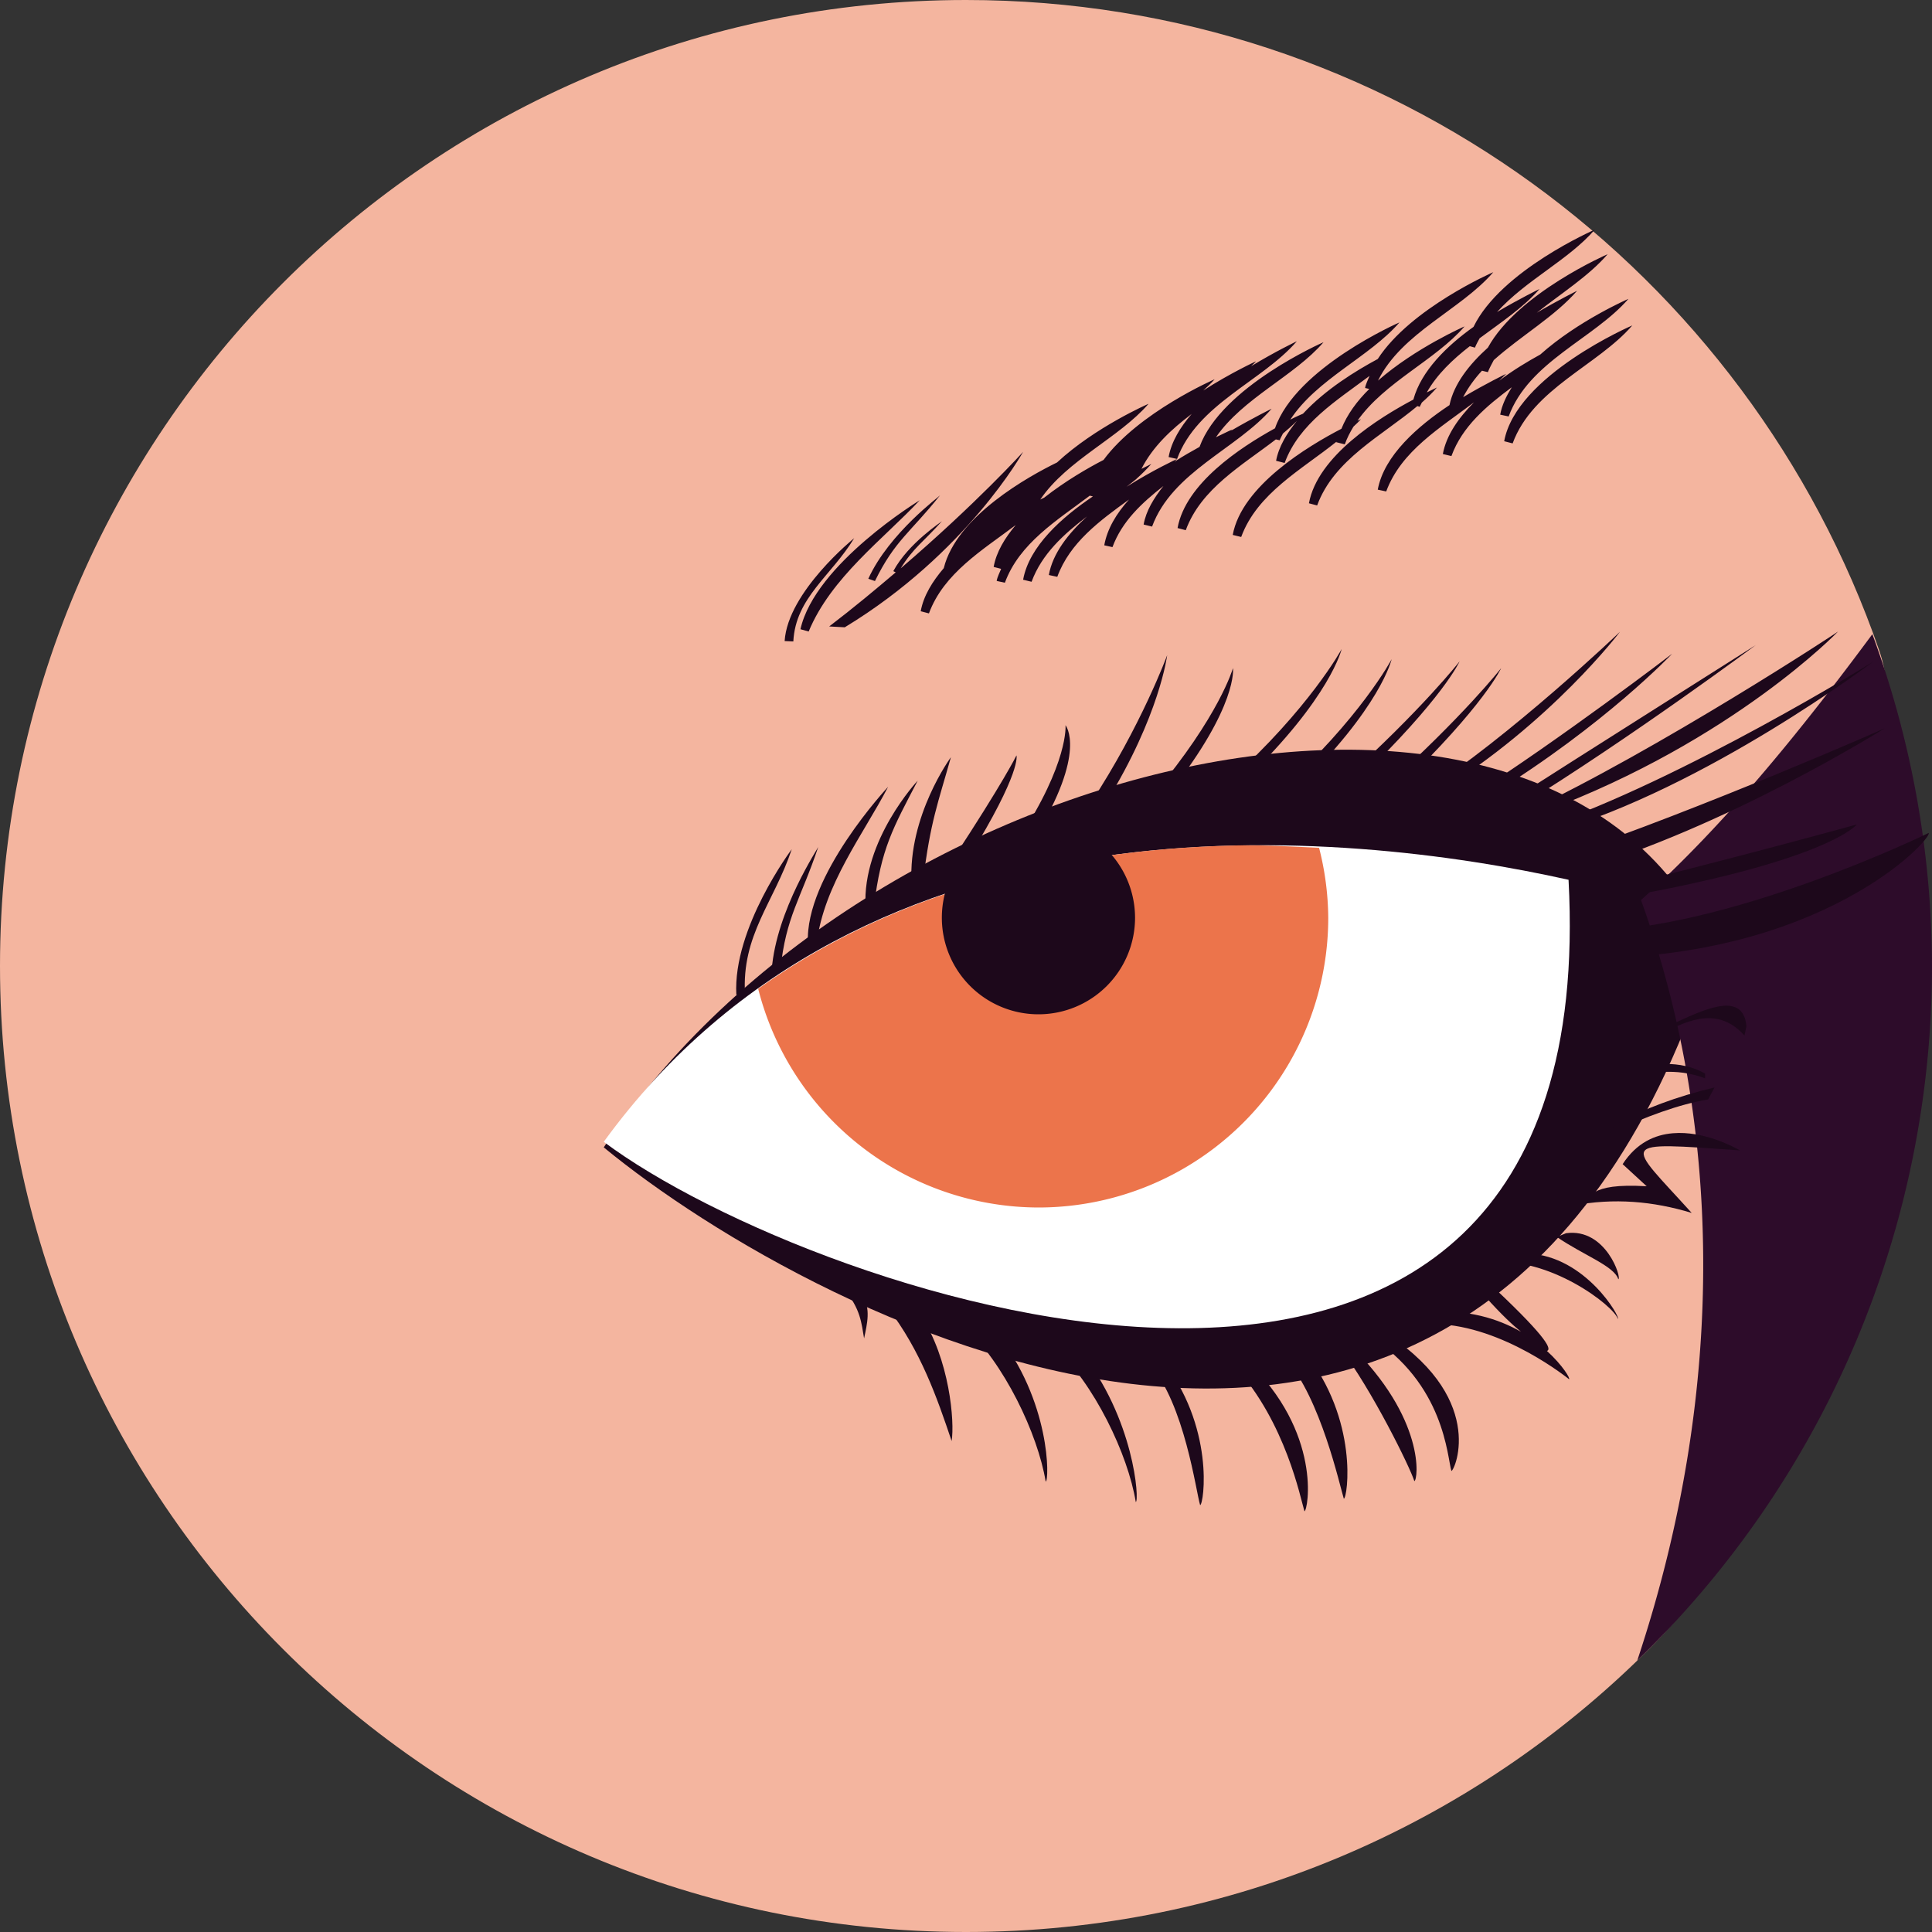 <svg xmlns="http://www.w3.org/2000/svg" width="16" height="16" version="1.1">
 <rect width="100%" height="100%" fill="#333333" stroke="none"/>
 <path style="fill:#f4b59f" d="M 15.115,8.101 C 15.115,10.316 15.099,12.221 13.644,13.669 12.198,15.11 10.203,16 8,16 3.582,16 0,12.418 0,8 0,3.582 3.582,0 8,0 11.503,0 14.48,2.252 15.563,5.387 15.846,6.206 15.115,7.185 15.115,8.101 Z"/>
 <path style="fill:#1d081b" d="M 14.19,7.854 C 12.301,13.89 6.74,10.934 5,9.502 7.172,6.213 12.857,4.9 14.19,7.854 Z"/>
 <path style="fill:#2d0c2a" d="M 15.506,5.252 C 14.901,6.069 14.276,6.837 13.59,7.454 14.241,9.257 14.323,11.456 13.559,13.752 A 8,8 0 0 0 16,8 8,8 0 0 0 15.506,5.252 Z"/>
 <path style="fill:#1d081b" d="M 13.207 1.902 C 13.207 1.902 12.429 2.24 12.203 2.707 C 11.981 2.865 11.769 3.073 11.705 3.309 C 11.42 3.46 10.912 3.776 10.84 4.168 L 10.908 4.186 C 11.047 3.806 11.443 3.61 11.738 3.363 L 11.758 3.369 C 11.762 3.357 11.77 3.346 11.775 3.334 C 11.82 3.294 11.863 3.253 11.9 3.209 C 11.9 3.209 11.848 3.235 11.816 3.25 C 11.902 3.098 12.031 2.977 12.172 2.867 L 12.215 2.879 C 12.225 2.851 12.241 2.826 12.254 2.801 C 12.432 2.669 12.617 2.546 12.75 2.393 C 12.75 2.393 12.587 2.472 12.398 2.584 C 12.633 2.322 12.99 2.153 13.207 1.902 z M 13.314 2.105 C 13.314 2.105 12.568 2.429 12.322 2.879 C 12.168 3.018 12.041 3.178 12.004 3.355 C 11.743 3.528 11.462 3.772 11.41 4.055 L 11.48 4.07 C 11.604 3.734 11.929 3.543 12.207 3.332 C 12.08 3.46 11.978 3.603 11.949 3.76 L 12.02 3.777 C 12.11 3.531 12.31 3.363 12.52 3.207 C 12.475 3.28 12.438 3.355 12.424 3.434 L 12.494 3.449 C 12.661 2.995 13.198 2.807 13.486 2.475 C 13.486 2.475 13.069 2.656 12.756 2.936 C 12.651 2.994 12.536 3.062 12.414 3.154 C 12.434 3.135 12.455 3.116 12.473 3.096 C 12.473 3.096 12.308 3.175 12.117 3.289 C 12.159 3.209 12.212 3.136 12.273 3.07 L 12.322 3.082 C 12.335 3.047 12.354 3.015 12.371 2.982 C 12.597 2.78 12.876 2.621 13.061 2.408 C 13.061 2.408 12.907 2.484 12.727 2.59 C 12.931 2.428 13.158 2.286 13.314 2.105 z M 12.367 2.254 C 12.367 2.254 11.683 2.551 11.41 2.973 C 11.228 3.071 10.978 3.224 10.791 3.426 C 10.779 3.431 10.741 3.447 10.686 3.475 C 10.907 3.138 11.341 2.957 11.59 2.67 C 11.59 2.67 10.733 3.043 10.559 3.547 C 10.267 3.708 9.819 4.005 9.752 4.373 L 9.82 4.391 C 9.946 4.047 10.285 3.855 10.566 3.639 L 10.598 3.646 C 10.605 3.626 10.616 3.609 10.625 3.59 C 10.665 3.557 10.704 3.522 10.74 3.486 C 10.657 3.589 10.59 3.698 10.568 3.816 L 10.639 3.834 C 10.759 3.507 11.069 3.318 11.342 3.113 C 11.329 3.146 11.311 3.179 11.305 3.213 L 11.34 3.221 C 11.238 3.321 11.157 3.432 11.109 3.551 C 10.831 3.695 10.283 4.025 10.209 4.43 L 10.279 4.447 C 10.412 4.085 10.779 3.89 11.068 3.658 C 11.068 3.66 11.067 3.661 11.066 3.662 L 11.137 3.68 C 11.156 3.627 11.181 3.579 11.209 3.533 C 11.23 3.513 11.253 3.492 11.271 3.471 C 11.271 3.471 11.246 3.483 11.242 3.484 C 11.468 3.163 11.886 2.984 12.129 2.703 C 12.129 2.703 11.724 2.88 11.412 3.152 C 11.609 2.754 12.097 2.567 12.367 2.254 z M 13.518 2.695 C 13.518 2.695 12.557 3.108 12.457 3.654 L 12.527 3.672 C 12.694 3.217 13.23 3.028 13.518 2.695 z M 10.74 2.826 C 10.74 2.826 10.563 2.91 10.361 3.033 C 10.375 3.019 10.39 3.007 10.402 2.992 C 10.402 2.992 10.194 3.087 9.965 3.234 C 9.998 3.204 10.03 3.174 10.059 3.141 C 10.059 3.141 9.43 3.414 9.139 3.809 C 9.011 3.875 8.822 3.984 8.648 4.121 C 8.642 4.124 8.626 4.132 8.615 4.137 C 8.839 3.808 9.266 3.628 9.512 3.344 C 9.512 3.344 9.07 3.536 8.754 3.83 C 8.522 3.943 7.922 4.274 7.816 4.705 C 7.722 4.815 7.648 4.934 7.625 5.062 L 7.693 5.08 C 7.816 4.747 8.136 4.556 8.412 4.348 C 8.322 4.455 8.251 4.571 8.229 4.695 L 8.291 4.711 C 8.278 4.744 8.26 4.776 8.254 4.811 L 8.322 4.826 C 8.442 4.499 8.753 4.31 9.025 4.105 L 9.051 4.111 C 8.795 4.283 8.523 4.524 8.473 4.801 L 8.543 4.818 C 8.628 4.588 8.808 4.425 9.002 4.277 C 8.848 4.418 8.718 4.582 8.686 4.762 L 8.756 4.777 C 8.86 4.493 9.107 4.313 9.35 4.137 C 9.246 4.252 9.169 4.38 9.145 4.516 L 9.213 4.531 C 9.292 4.317 9.456 4.165 9.635 4.025 C 9.556 4.125 9.491 4.23 9.471 4.344 L 9.541 4.361 C 9.708 3.907 10.243 3.718 10.531 3.385 C 10.531 3.385 10.376 3.461 10.193 3.568 C 10.197 3.564 10.202 3.561 10.205 3.557 C 10.205 3.557 10.146 3.583 10.07 3.621 C 10.295 3.295 10.716 3.117 10.961 2.834 C 10.961 2.834 10.116 3.202 9.934 3.701 C 9.867 3.739 9.803 3.773 9.727 3.824 C 9.733 3.817 9.742 3.808 9.748 3.801 C 9.748 3.801 9.55 3.892 9.33 4.031 C 9.356 4.01 9.384 3.99 9.408 3.969 L 9.41 3.969 L 9.41 3.967 C 9.455 3.927 9.497 3.885 9.535 3.842 C 9.535 3.842 9.485 3.868 9.453 3.883 C 9.547 3.698 9.7 3.556 9.869 3.428 C 9.775 3.537 9.701 3.657 9.678 3.785 L 9.748 3.801 C 9.915 3.346 10.452 3.159 10.74 2.826 z M 8.473 3.742 C 8.473 3.743 8.087 4.169 7.459 4.707 C 7.563 4.538 7.648 4.487 7.801 4.316 C 7.802 4.319 7.523 4.497 7.398 4.73 L 7.418 4.74 C 7.247 4.885 7.07 5.033 6.867 5.188 L 6.996 5.195 C 8.007 4.582 8.473 3.742 8.473 3.742 z M 7.785 4.102 C 7.788 4.106 7.365 4.412 7.191 4.793 L 7.246 4.812 C 7.41 4.476 7.542 4.408 7.785 4.102 z M 7.617 4.143 C 7.617 4.143 6.75 4.669 6.629 5.211 L 6.697 5.23 C 6.882 4.783 7.316 4.464 7.617 4.143 z M 7.074 4.457 C 7.074 4.457 6.524 4.9 6.498 5.309 L 6.57 5.312 C 6.589 4.948 6.883 4.771 7.074 4.457 z M 15.223 5.229 C 15.236 5.225 13.73 6.212 12.627 6.73 L 12.791 6.719 C 14.354 6.134 15.223 5.229 15.223 5.229 z M 13.416 5.232 C 13.416 5.233 12.504 6.103 11.775 6.57 L 11.904 6.566 C 12.845 5.987 13.416 5.233 13.416 5.232 z M 14.541 5.342 C 14.541 5.343 13.135 6.23 12.406 6.697 L 12.57 6.688 C 13.511 6.108 14.541 5.342 14.541 5.342 z M 11.111 5.375 C 11.112 5.376 10.84 5.871 10.188 6.459 L 10.316 6.455 C 11.019 5.777 11.111 5.375 11.111 5.375 z M 13.848 5.414 C 13.848 5.415 12.919 6.123 12.189 6.59 L 12.354 6.58 C 13.295 6 13.848 5.414 13.848 5.414 z M 9.666 5.426 C 9.666 5.427 9.448 6.018 9.035 6.646 L 9.162 6.643 C 9.604 5.926 9.666 5.426 9.666 5.426 z M 11.525 5.459 C 11.526 5.46 11.258 5.957 10.605 6.545 L 10.732 6.539 C 11.435 5.861 11.525 5.459 11.525 5.459 z M 12.088 5.477 C 12.088 5.477 11.776 5.877 11.123 6.465 L 11.25 6.459 C 11.953 5.781 12.088 5.477 12.088 5.477 z M 15.516 5.477 C 15.529 5.473 13.935 6.458 12.77 6.854 L 12.846 6.896 C 14.129 6.526 15.516 5.477 15.516 5.477 z M 10.211 5.533 C 10.211 5.534 10.097 5.931 9.557 6.572 L 9.686 6.566 C 10.255 5.845 10.211 5.533 10.211 5.533 z M 12.432 5.533 C 12.432 5.534 12.118 5.933 11.465 6.521 L 11.594 6.516 C 12.296 5.838 12.432 5.533 12.432 5.533 z M 8.824 6.006 C 8.825 6.007 8.85 6.317 8.438 6.945 L 8.566 6.941 C 9.008 6.225 8.824 6.006 8.824 6.006 z M 15.609 6.031 C 15.623 6.027 14.099 6.696 12.934 7.092 L 13.02 7.225 C 14.303 6.854 15.609 6.031 15.609 6.031 z M 8.418 6.256 C 8.418 6.257 8.307 6.481 7.895 7.109 L 8.021 7.105 C 8.463 6.389 8.418 6.256 8.418 6.256 z M 7.875 6.271 C 7.875 6.271 7.519 6.756 7.549 7.311 L 7.646 7.287 C 7.704 6.806 7.77 6.645 7.875 6.271 z M 7.6 6.465 C 7.6 6.465 7.139 6.956 7.168 7.51 L 7.238 7.508 C 7.295 7.027 7.397 6.855 7.6 6.465 z M 7.355 6.516 C 7.355 6.516 6.662 7.256 6.691 7.811 L 6.764 7.811 C 6.821 7.33 7.152 6.906 7.355 6.516 z M 15.377 6.828 C 15.39 6.824 14.268 7.136 13.141 7.406 L 13.273 7.459 C 15.135 7.145 15.377 6.828 15.377 6.828 z M 15.973 6.898 C 15.973 6.898 14.304 7.714 13.1 7.713 L 13.086 7.936 C 15.085 7.95 16.001 6.95 15.973 6.898 z M 6.777 7.012 C 6.782 7.016 6.43 7.533 6.391 8.031 L 6.463 8.031 C 6.509 7.587 6.629 7.454 6.777 7.012 z M 6.557 7.033 C 6.557 7.033 6.068 7.684 6.098 8.238 L 6.17 8.236 C 6.14 7.743 6.409 7.475 6.557 7.033 z M 14.266 8.33 C 14.06 8.351 13.749 8.553 13.6 8.576 L 13.6 8.621 C 13.81 8.575 14.154 8.249 14.447 8.576 L 14.463 8.5 C 14.455 8.398 14.41 8.349 14.346 8.334 C 14.321 8.328 14.295 8.327 14.266 8.33 z M 13.793 8.811 C 13.68 8.81 13.565 8.828 13.451 8.846 L 13.451 8.93 C 13.662 8.883 13.871 8.837 14.121 8.93 L 14.121 8.891 C 14.017 8.832 13.906 8.811 13.793 8.811 z M 14.199 9.006 C 13.875 9.083 13.614 9.185 13.391 9.303 L 13.33 9.387 C 13.63 9.246 13.907 9.145 14.146 9.105 L 14.199 9.006 z M 13.855 9.385 C 13.705 9.397 13.553 9.464 13.438 9.641 L 13.637 9.824 C 13.136 9.795 13.203 9.923 13.027 9.984 C 13.366 9.919 13.692 9.948 14.01 10.045 C 13.469 9.446 13.372 9.454 14.41 9.527 C 14.351 9.494 14.106 9.364 13.855 9.385 z M 12.969 10.213 L 12.893 10.244 C 13.113 10.395 13.368 10.484 13.402 10.594 C 13.433 10.588 13.301 10.167 12.969 10.213 z M 12.654 10.381 C 12.586 10.378 12.513 10.384 12.438 10.404 L 12.346 10.457 C 12.825 10.402 13.364 10.812 13.398 10.922 C 13.425 10.917 13.134 10.402 12.654 10.381 z M 6.988 10.674 C 7.128 10.839 7.134 10.958 7.156 11.084 C 7.181 10.962 7.214 10.841 7.141 10.719 L 6.988 10.674 z M 12.387 10.678 L 12.295 10.732 C 12.443 10.897 12.53 10.975 12.596 11.029 C 12.408 10.922 12.156 10.841 11.828 10.865 L 11.889 10.965 C 12.452 10.979 12.994 11.422 12.994 11.422 C 13.007 11.419 12.944 11.309 12.811 11.188 C 12.848 11.175 12.829 11.095 12.387 10.678 z M 7.35 10.828 C 7.625 11.184 7.761 11.578 7.881 11.934 C 7.907 11.776 7.865 11.255 7.623 10.889 L 7.35 10.828 z M 7.975 10.975 C 8.317 11.286 8.595 11.877 8.66 12.27 C 8.691 12.263 8.703 11.599 8.248 11.035 L 7.975 10.975 z M 11.424 11.008 L 11.334 11.061 C 11.966 11.456 11.985 12.071 12.02 12.182 C 12.05 12.176 12.321 11.556 11.424 11.008 z M 11.172 11.131 L 11.096 11.16 C 11.362 11.509 11.679 12.155 11.713 12.266 C 11.744 12.259 11.81 11.748 11.172 11.131 z M 8.721 11.145 C 9.063 11.456 9.342 12.047 9.406 12.439 C 9.437 12.433 9.396 11.746 8.941 11.182 L 8.721 11.145 z M 10.801 11.193 L 10.648 11.254 C 10.937 11.58 11.095 12.302 11.129 12.412 C 11.16 12.406 11.255 11.757 10.801 11.193 z M 9.611 11.246 L 9.521 11.299 C 9.81 11.625 9.905 12.355 9.939 12.465 C 9.97 12.459 10.066 11.81 9.611 11.246 z M 10.322 11.266 L 10.23 11.32 C 10.649 11.784 10.769 12.405 10.803 12.516 C 10.833 12.509 10.952 11.86 10.322 11.266 z"/>
 <path style="fill:#ffffff" d="M 12.99,7.286 C 13.296,12.995 6.74,10.758 5,9.456 7.172,6.466 11.138,6.873 12.99,7.286 Z"/>
 <path style="fill:#ec744b" d="M 10.221 7.002 C 8.919 7.033 7.487 7.329 6.279 8.189 A 2.4 2.4 0 0 0 8.6 10 A 2.4 2.4 0 0 0 11 7.6 A 2.4 2.4 0 0 0 10.924 7.021 C 10.692 7.011 10.464 6.996 10.221 7.002 z"/>
 <path style="fill:#1d081b" d="M 9.024,6.923 C 8.647,6.989 8.27,7.086 7.896,7.22 A 0.8,0.8 0 0 0 7.8,7.6 0.8,0.8 0 0 0 8.6,8.4 0.8,0.8 0 0 0 9.4,7.6 0.8,0.8 0 0 0 9.024,6.923 Z"/>
</svg>
